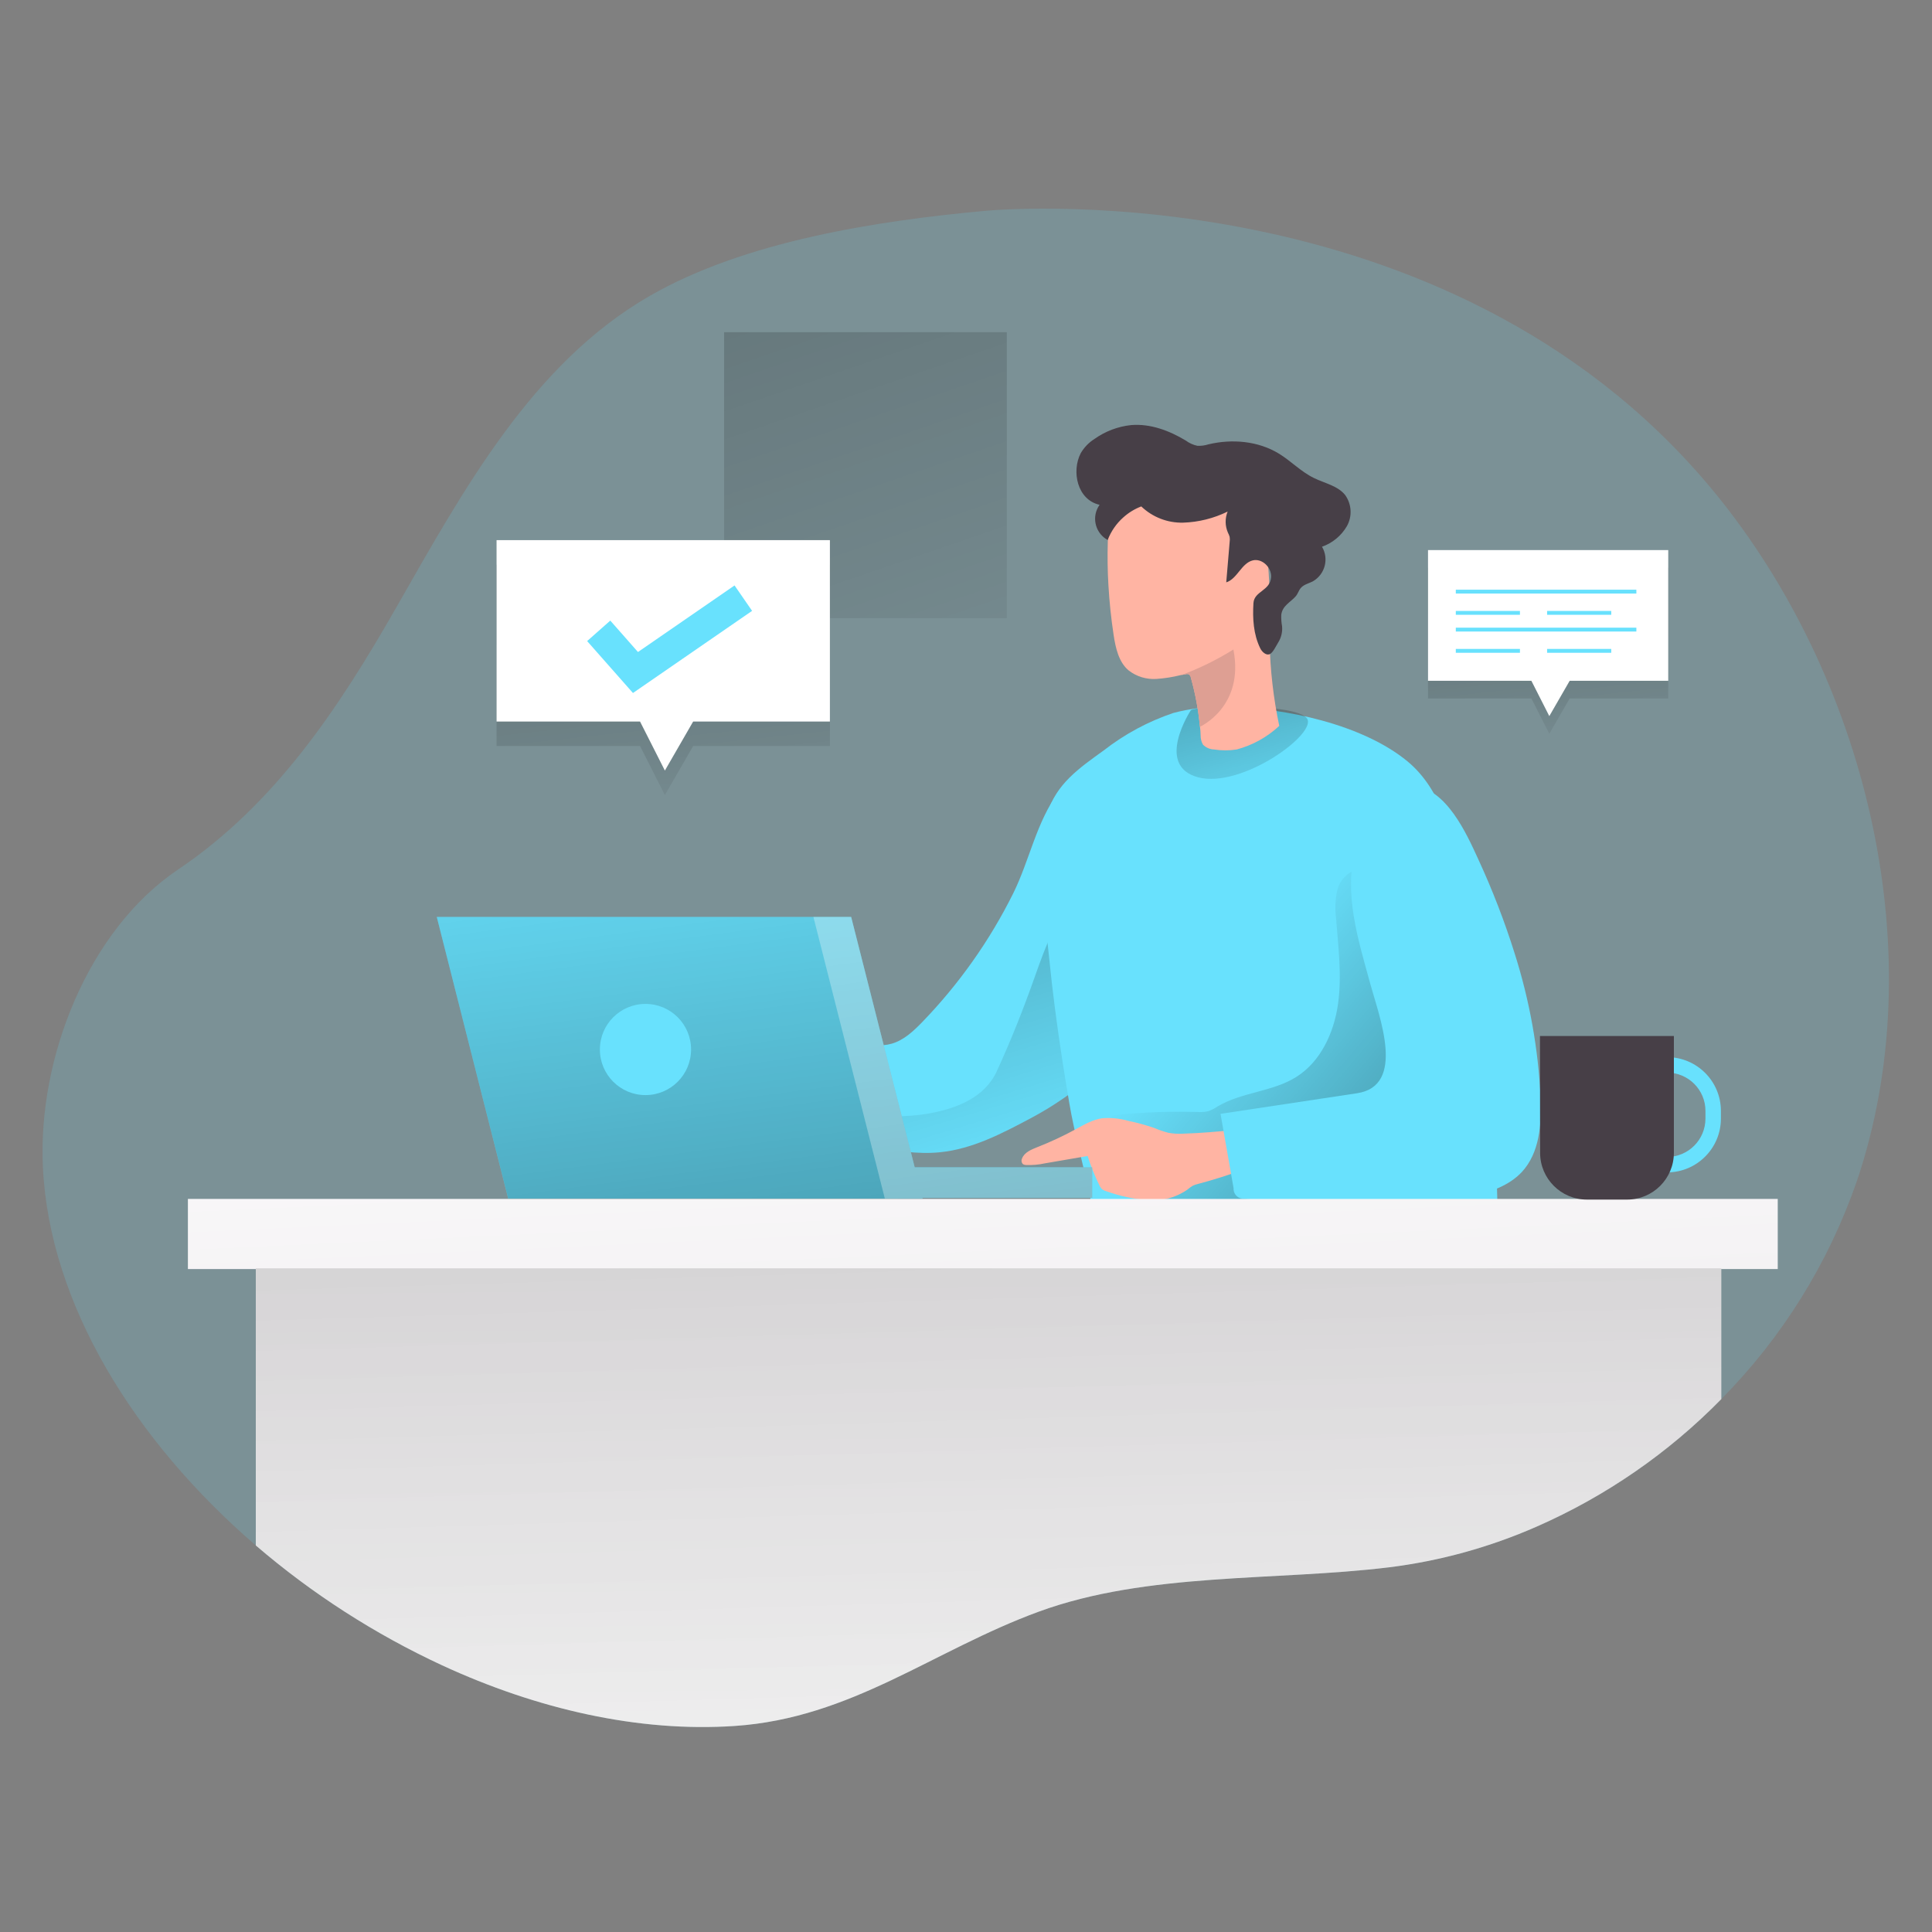 <svg transform="scale(1)" id="MIkFuF1pkE" xmlns="http://www.w3.org/2000/svg" xmlns:xlink="http://www.w3.org/1999/xlink" viewBox="0 0 500 500" class="pbimage_pbimage__wrapper__image__0LEis false"><rect x="0" y="0" width="500" height="500" fill="#808080" stroke="none"/><title>Approval 2</title><defs><style> .cls-1{fill:url(#linear-gradient-MIkFuF1pkE);} .cls-1, .cls-2, .cls-3, .cls-4, .cls-5, .cls-6, .cls-7, .cls-8, .cls-9, .cls-10, .cls-11, .cls-12, .cls-13, .cls-14, .cls-15, .cls-16, .cls-17{stroke-width:0px;} .cls-2{opacity:.18;} .cls-2, .cls-4{isolation:isolate;} .cls-2, .cls-17{fill:#68e1fd;} .cls-3{fill:url(#linear-gradient-10-MIkFuF1pkE);} .cls-4{opacity:.3;} .cls-4, .cls-15{fill:#fff;} .cls-5{fill:url(#linear-gradient-4-MIkFuF1pkE);} .cls-6{fill:url(#linear-gradient-2-MIkFuF1pkE);} .cls-7{fill:url(#linear-gradient-3-MIkFuF1pkE);} .cls-8{fill:url(#linear-gradient-8-MIkFuF1pkE);} .cls-9{fill:url(#linear-gradient-9-MIkFuF1pkE);} .cls-10{fill:url(#linear-gradient-7-MIkFuF1pkE);} .cls-11{fill:url(#linear-gradient-5-MIkFuF1pkE);} .cls-12{fill:url(#linear-gradient-6-MIkFuF1pkE);} .cls-13{fill:#473f47;} .cls-14{fill:#de9f93;} .cls-16{fill:#ffb4a3;}
 .cls-4, .cls-15{fill:#FFFFFF;}
 .cls-2, .cls-17{fill:#68E1FD;}
 .cls-16{fill:#FFB4A3;}
 .cls-14{fill:#DE9F93;}
 .cls-13{fill:#473F47;}</style><linearGradient id="linear-gradient-MIkFuF1pkE" x1="196.4" y1="3618.38" x2="311.86" y2="3282.17" gradientTransform="translate(-56 3498) scale(1 -1)" gradientUnits="userSpaceOnUse"><stop offset="0" stop-color="#000" style="stop-color: rgb(0, 0, 0);"></stop><stop offset=".08" stop-color="#000" stop-opacity=".69" style="stop-color: rgb(0, 0, 0);"></stop><stop offset=".21" stop-color="#000" stop-opacity=".32" style="stop-color: rgb(0, 0, 0);"></stop><stop offset="1" stop-color="#000" stop-opacity="0" style="stop-color: rgb(0, 0, 0);"></stop></linearGradient><linearGradient id="linear-gradient-2-MIkFuF1pkE" x1="278.82" y1="3316.16" x2="315.25" y2="3194.75" xlink:href="#linear-gradient-MIkFuF1pkE"></linearGradient><linearGradient id="linear-gradient-3-MIkFuF1pkE" x1="368.41" y1="3342.69" x2="383.69" y2="3282.66" xlink:href="#linear-gradient-MIkFuF1pkE"></linearGradient><linearGradient id="linear-gradient-4-MIkFuF1pkE" x1="434.8" y1="3185.09" x2="369.15" y2="3240.85" xlink:href="#linear-gradient-MIkFuF1pkE"></linearGradient><linearGradient id="linear-gradient-5-MIkFuF1pkE" x1="306.3" y1="3266.9" x2="311.23" y2="3159.6" gradientTransform="translate(-56 3498) scale(1 -1)" gradientUnits="userSpaceOnUse"><stop offset="0" stop-color="#fff" style="stop-color: rgb(255, 255, 255);"></stop><stop offset="1" stop-color="#f4f2f4" style="stop-color: rgb(244, 242, 244);"></stop></linearGradient><linearGradient id="linear-gradient-6-MIkFuF1pkE" x1="312.82" y1="3028.69" x2="311.48" y2="3171.24" xlink:href="#linear-gradient-5-MIkFuF1pkE"></linearGradient><linearGradient id="linear-gradient-7-MIkFuF1pkE" x1="293.72" y1="3737.67" x2="317.9" y2="2931.64" xlink:href="#linear-gradient-MIkFuF1pkE"></linearGradient><linearGradient id="linear-gradient-8-MIkFuF1pkE" x1="219.09" y1="3408.08" x2="233.47" y2="3274.02" xlink:href="#linear-gradient-MIkFuF1pkE"></linearGradient><linearGradient id="linear-gradient-9-MIkFuF1pkE" x1="450.49" y1="3391.58" x2="460.85" y2="3294.97" xlink:href="#linear-gradient-MIkFuF1pkE"></linearGradient><linearGradient id="linear-gradient-10-MIkFuF1pkE" x1="267.97" y1="3121.39" x2="244.7" y2="3297.44" xlink:href="#linear-gradient-MIkFuF1pkE"></linearGradient></defs><path class="cls-2" id="background" d="M480.57,305.63c-7.32,21.21-19.32,40.51-35.1,56.46-13.68,13.95-29.9,25.15-47.79,33-12.13,5.33-24.96,8.88-38.11,10.52-29.41,3.6-62.61,1.2-90.7,11.47-27.34,10-48.41,27.55-78.74,29.6-24.87,1.68-51.16-4.35-75.74-15.71-17.41-8.08-33.63-18.51-48.19-31.01-31.29-26.95-53.41-62.39-55.1-97.89-1.36-28.27,11.71-61.35,34.92-77,25.16-16.92,41.62-41.77,56.44-67.7,17.43-30.48,35.18-63.17,65.58-80.73,24.71-14.27,59.08-19.53,87.07-22.09,7-.64,123.44-9.44,190.57,75.31,37.85,47.82,54.52,117.76,34.89,175.77Z"></path><rect class="cls-1" x="187.4" y="85.97" width="73.16" height="74.01"></rect><g id="character"><path class="cls-16" d="M166.98,260.97c-1.7-.49-3.45-.75-5.22-.78-2.2.13-4.36.59-6.42,1.37-2.95.99-5.84,2.14-8.66,3.44-1.46.67-3.11,1.68-3.2,3.28,2.13,1.3,4.86.55,7.27-.11,2.45-.67,4.93-1.21,7.43-1.61-1.41,2.71-2.49,5.59-3.22,8.56-.46,1.34-.44,2.79.05,4.12.69,1.39,2.23,2.1,3.66,2.7,2.86,1.21,5.91,2.43,9,1.94,1.84-.4,3.61-1.12,5.21-2.12l3.57-1.94c.27-.12.5-.3.69-.53.13-.23.22-.48.25-.74l1.35-6.83c.25-1.32,1.7-5.23,1-6.31-.38-.56-2.33-1-3-1.2-1.05-.4-2.1-.8-3.16-1.18-2.2-.77-4.38-1.49-6.6-2.06Z" fill="#FFB4A3"></path><path class="cls-17" d="M311,234.33c-2.37,10.66-8.4,20.13-14.66,29.09-7.72,10.86-17.86,19.76-29.63,26-7.41,3.94-15.06,7.94-23.4,8.78-6,.61-12.06-.46-18-1.54l-29.8-5.39c-5.95-1.07-12.29-2.34-16.6-6.58-2.63-2.7-4.15-6.28-4.26-10.05h0c-.26-4.2,1.24-8.31,4.13-11.37l43.3,6.75c2.89.44,5.89.89,8.71.08,3.11-.9,5.6-3.23,7.86-5.56,9.51-9.83,17.46-21.06,23.55-33.3,4.25-8.57,6-18.48,11.77-26.32,6.93-9.46,21.46-9,29.64-1.09,5.3,5.14,7.9,12.35,8.31,19.79.18,3.6-.13,7.2-.92,10.71Z"></path><path class="cls-6" d="M311,234.33c-2.37,10.66-8.4,20.13-14.66,29.09-7.72,10.86-17.86,19.76-29.63,26-7.41,3.94-15.06,7.94-23.4,8.78-6,.61-12.06-.46-18-1.54l-29.8-5.39c-5.95-1.07-12.29-2.34-16.6-6.58-2.63-2.7-4.15-6.28-4.26-10.05,7.57,3.85,27.69,9.32,30.44,10,11.33,2.79,23.84,5.63,35.42,3.51,7.12-1.3,14.3-4.09,17.45-10.9,3.62-7.85,6.89-16.09,9.78-24.28,2.89-8.19,6.09-16.72,11.76-23.44,5.67-6.72,14.44-11.5,23.11-10.1,3.4.57,6.6,2,9.3,4.15.19,3.61-.12,7.22-.91,10.75Z"></path><path class="cls-17" d="M274.93,274.41c-1.36-8.87-2.55-17.76-3.43-26.68-1.14-11.69-3.67-25.81-.46-37.22,2.32-7.6,8.12-11.64,14.63-16.32,5.41-4.22,11.5-7.49,18-9.68,4.63-1.22,9.42-1.75,14.21-1.58,14.72.31,34.76,4.51,46.39,14.12,8.74,7.23,11.64,19.18,13.75,30.32,2.9,15.39,5.18,30.87,6.83,46.44.25,2.25.49,4.51.68,6.78,1.54,17.13,3.1,34.92,1,52.06-.64,5.39-1.39,10.81-5.66,14.35-10.06,8.37-27.74,7.67-40.07,8-16.39.42-33.21.8-48.7-4.57-3.17-.78-5.95-2.68-7.83-5.36-1.83-3.26-.95-7.28-.47-11,2.14-16.58-4.37-32.56-7.08-48.67-.63-3.69-1.22-7.35-1.79-10.99Z"></path><path class="cls-7" d="M308.2,183.79s-9.45,14.34,1.85,17.37c11.3,3.03,31.15-11.46,28.15-15.29s-27.69-3.43-30-2.08Z"></path><path class="cls-5" d="M359.2,238.37c-.94-1.46-7.43-13.55-8.72-13.11-2.23.92-3.87,2.85-4.41,5.2-.51,2.32-.61,4.71-.31,7.07.58,7.45,1.56,15,.51,22.37-1.05,7.37-4.48,14.86-10.82,18.83-6.15,3.85-14.08,3.89-20.32,7.6-.74.51-1.54.92-2.38,1.23-.93.23-1.9.3-2.86.22-6.97-.2-13.95.05-20.89.76-1,.1-2.34.65-2.08,1.63.11.44.53.71.91,1,3.03,1.95,5.61,4.52,7.57,7.54,1,1.46,1.83,3.02,2.48,4.67.3.87.23,2.07.55,2.84s4.66,6.75,5.39,6.72l58.46-1.79,12.14-46.77-10.22-17.45c-1.75-2.89-3.23-5.79-5-8.56Z"></path><path class="cls-16" d="M288.2,164.29c-.65-4.25-1.1-8.6-1.34-12.81-.23-3.75-.27-7.55-.16-11.31.08-2.43,0-4.28,1.87-6.05,5.08-4.45,11.33-7.34,18-8.35,5-.86,10.62-.55,14.58,2.63,2.76,2.5,4.68,5.8,5.5,9.43,2.57,9.12,1.71,18.76,1.92,28.23.15,7.33.99,14.63,2.5,21.8-3.11,2.9-6.89,5-11,6.1-1.95.31-3.94.31-5.89,0-1.07-.03-2.09-.48-2.85-1.24-.41-.72-.62-1.54-.61-2.37-.01-.77-.07-1.54-.17-2.3h0c-.4-4.28-1.19-8.51-2.35-12.65-.05-.36-.24-.68-.53-.89-.29-.09-.61-.09-.9,0l-1.18.2c-2.08.52-4.2.86-6.34,1-2.56.16-5.1-.61-7.13-2.18-2.59-2.13-3.42-5.86-3.92-9.24Z" fill="#FFB4A3"></path><path class="cls-13" d="M290.67,133.94c-1.78,1.59-3.15,3.58-4,5.81-3.03-1.65-4.15-5.45-2.49-8.48.12-.22.25-.43.39-.63-5.76-1.28-7.32-8.63-4.88-13.35.88-1.51,2.11-2.78,3.59-3.71,2.79-1.98,6.05-3.21,9.46-3.57,5-.41,9.88,1.44,14.13,4,.89.66,1.91,1.13,3,1.36.98.05,1.96-.08,2.89-.38,6.11-1.45,12.85-.87,18.21,2.4,3.14,1.92,5.74,4.7,9.06,6.31,2.79,1.37,6.15,2,8.09,4.4,1.7,2.37,1.88,5.51.46,8.06-1.45,2.49-3.73,4.38-6.45,5.33,1.83,3.09.81,7.08-2.28,8.91-.05.03-.11.06-.16.09-1,.5-2.25.78-3,1.63-.59.64-.77,1.53-1.37,2.21-1.39,1.58-3.42,2.4-3.73,4.77-.04,1,.03,2.01.21,3,.13,1.46-.22,2.92-1,4.17-.52.8-1.36,2.72-2.26,3.05s-1.94-.61-2.39-1.54c-1.78-3.63-2-7.74-1.76-11.7.2-3.14,4.36-3.14,4.57-6.75.14-2.48-2.34-4.9-4.76-4.3-2.93.73-4,4.79-6.85,5.68l.88-10.43c.07-.45.07-.9,0-1.35-.11-.37-.26-.74-.44-1.08-.76-1.73-.79-3.7-.08-5.46-3.59,1.76-7.51,2.74-11.51,2.87-4.03.1-7.93-1.41-10.84-4.2-1.73.66-3.32,1.63-4.69,2.88Z" fill="#473F47"></path><path class="cls-14" d="M305.66,174.73c4.73-1.74,9.27-3.97,13.54-6.64,2.92,14.84-8.67,20-8.67,20h0c-.39-4.29-1.17-8.53-2.33-12.68-.05-.36-.25-.68-.54-.89-.29-.09-.6-.09-.89,0l-1.18.2h.07Z" fill="#DE9F93"></path><path class="cls-16" d="M306.29,293.39c-1.31.09-2.62.01-3.91-.22-1.22-.32-2.41-.72-3.57-1.22-2.22-.77-4.48-1.39-6.78-1.86-2.21-.64-4.52-.87-6.81-.68-2.44.35-4.62,1.64-6.79,2.82-3.23,1.76-6.57,3.32-10,4.66-1.56.62-3.32,1.35-3.92,2.91-.25.5-.16,1.1.24,1.49.23.13.49.21.75.21,1.64.07,3.28-.07,4.88-.42l11.1-1.91c.81,2.57,1.82,5.08,3,7.5.18.42.44.8.77,1.12.35.25.75.43,1.17.54,3.43,1.21,6.99,1.98,10.61,2.3,3.64.3,7.27-.67,10.27-2.76.43-.38.89-.71,1.38-1,.45-.21.92-.38,1.4-.48,4.1-1.08,8.13-2.37,12.1-3.85.69-.26-.1-4.92-.23-5.53-.29-1.36-.89-4.29-2.25-4.63-.87-.22-2.4.27-3.31.35-1.1.11-2.21.2-3.32.28-2.26.18-4.52.31-6.78.38Z" fill="#FFB4A3"></path><path class="cls-17" d="M392,246.77c3.87,12.17,6.13,24.79,6.72,37.55.25,6.69-.28,14-4.83,18.95-3.27,3.54-8.1,5.19-12.79,6.32-19.25,4.64-39.4,2.73-59.08.63-1.4.12-2.64-.91-2.77-2.32-.01-.13-.01-.26,0-.38l-3.38-19.26,35.33-5.33c12.77-1.93,5.71-19.94,3.44-28.27-3.09-11.32-7-23.32-3.82-35.07,1.91-7,6.19-17.44,15.07-16.3,8.53,1.09,13.56,12.24,16.73,19.18,3.64,7.89,6.78,16.01,9.38,24.3Z"></path></g><g id="table"><rect class="cls-11" x="48.63" y="310.28" width="411.45" height="18.15"></rect><path class="cls-12" d="M445.47,328.24v33.85c-13.68,13.95-29.9,25.15-47.79,33-12.13,5.33-24.96,8.88-38.11,10.52-29.41,3.6-62.61,1.2-90.7,11.47-27.34,10-48.41,27.55-78.74,29.6-24.87,1.68-51.16-4.35-75.74-15.71-17.41-8.08-33.63-18.51-48.19-31.01v-71.72h379.27Z"></path><path class="cls-10" d="M445.47,328.24v33.85c-13.68,13.95-29.9,25.15-47.79,33-12.13,5.33-24.96,8.88-38.11,10.52-29.41,3.6-62.61,1.2-90.7,11.47-27.34,10-48.41,27.55-78.74,29.6-24.87,1.68-51.16-4.35-75.74-15.71-17.41-8.08-33.63-18.51-48.19-31.01v-71.72h379.27Z"></path></g><g id="approval"><polygon class="cls-8" points="214.78 146.13 214.78 193.07 179.39 193.07 172.07 205.76 165.64 193.07 128.51 193.07 128.51 146.13 214.78 146.13"></polygon><polygon class="cls-15" points="214.78 139.79 214.78 186.73 179.39 186.73 172.07 199.42 165.64 186.73 128.51 186.73 128.51 139.79 214.78 139.79"></polygon><polygon class="cls-17" points="163.81 179.35 151.95 165.91 157.94 160.61 165.11 168.74 190.1 151.51 194.64 158.09 163.81 179.35"></polygon></g><g id="bubble"><polygon class="cls-9" points="431.74 146.93 431.74 180.76 406.23 180.76 400.96 189.9 396.32 180.76 369.57 180.76 369.57 146.93 431.74 146.93"></polygon><polygon class="cls-15" points="431.74 142.36 431.74 176.19 406.23 176.19 400.96 185.33 396.32 176.19 369.57 176.19 369.57 142.36 431.74 142.36"></polygon><rect class="cls-17" x="376.76" y="152.61" width="46.73" height="1"></rect><rect class="cls-17" x="376.76" y="158.11" width="16.6" height="1"></rect><rect class="cls-17" x="400.39" y="158.11" width="16.6" height="1"></rect><rect class="cls-17" x="376.76" y="162.44" width="46.73" height="1"></rect><rect class="cls-17" x="376.76" y="167.94" width="16.6" height="1"></rect><rect class="cls-17" x="400.39" y="167.94" width="16.6" height="1"></rect></g><g id="laptop"><rect class="cls-17" x="211.45" y="302.1" width="71.19" height="7.9"></rect><polygon class="cls-17" points="238.77 310.17 131.52 310.17 113.04 237.31 220.28 237.31 238.77 310.17"></polygon><polygon class="cls-2" points="282.65 310 238.73 310 238.77 310.17 131.53 310.17 113.04 237.3 220.28 237.3 236.73 302.1 282.65 302.1 282.65 310"></polygon><polygon class="cls-3" points="282.65 310 238.73 310 238.77 310.17 131.53 310.17 113.04 237.3 220.28 237.3 236.73 302.1 282.65 302.1 282.65 310"></polygon><circle class="cls-17" cx="167.05" cy="271.61" r="11.8"></circle><polygon class="cls-4" points="282.65 310 238.73 310 238.77 310.17 228.99 310.17 210.51 237.3 220.28 237.3 236.73 302.1 282.65 302.1 282.65 310"></polygon></g><g id="cup"><path class="cls-17" d="M431.46,303.41h-3.69c-7.68-.01-13.9-6.23-13.91-13.91v-2c.01-7.68,6.23-13.9,13.91-13.91h3.69c7.68.01,13.9,6.23,13.91,13.91v2c-.01,7.68-6.23,13.9-13.91,13.91ZM427.77,277.59c-5.47.01-9.9,4.44-9.91,9.91v2c.01,5.47,4.44,9.9,9.91,9.91h3.69c5.47,0,9.9-4.44,9.91-9.91v-2c0-5.47-4.44-9.9-9.91-9.91h-3.69Z"></path><path class="cls-13" d="M398.54,268.12h34.66v30.22c0,6.69-5.42,12.11-12.11,12.11h-10.4c-6.69,0-12.11-5.42-12.11-12.11l-.04-30.22Z"></path></g></svg>